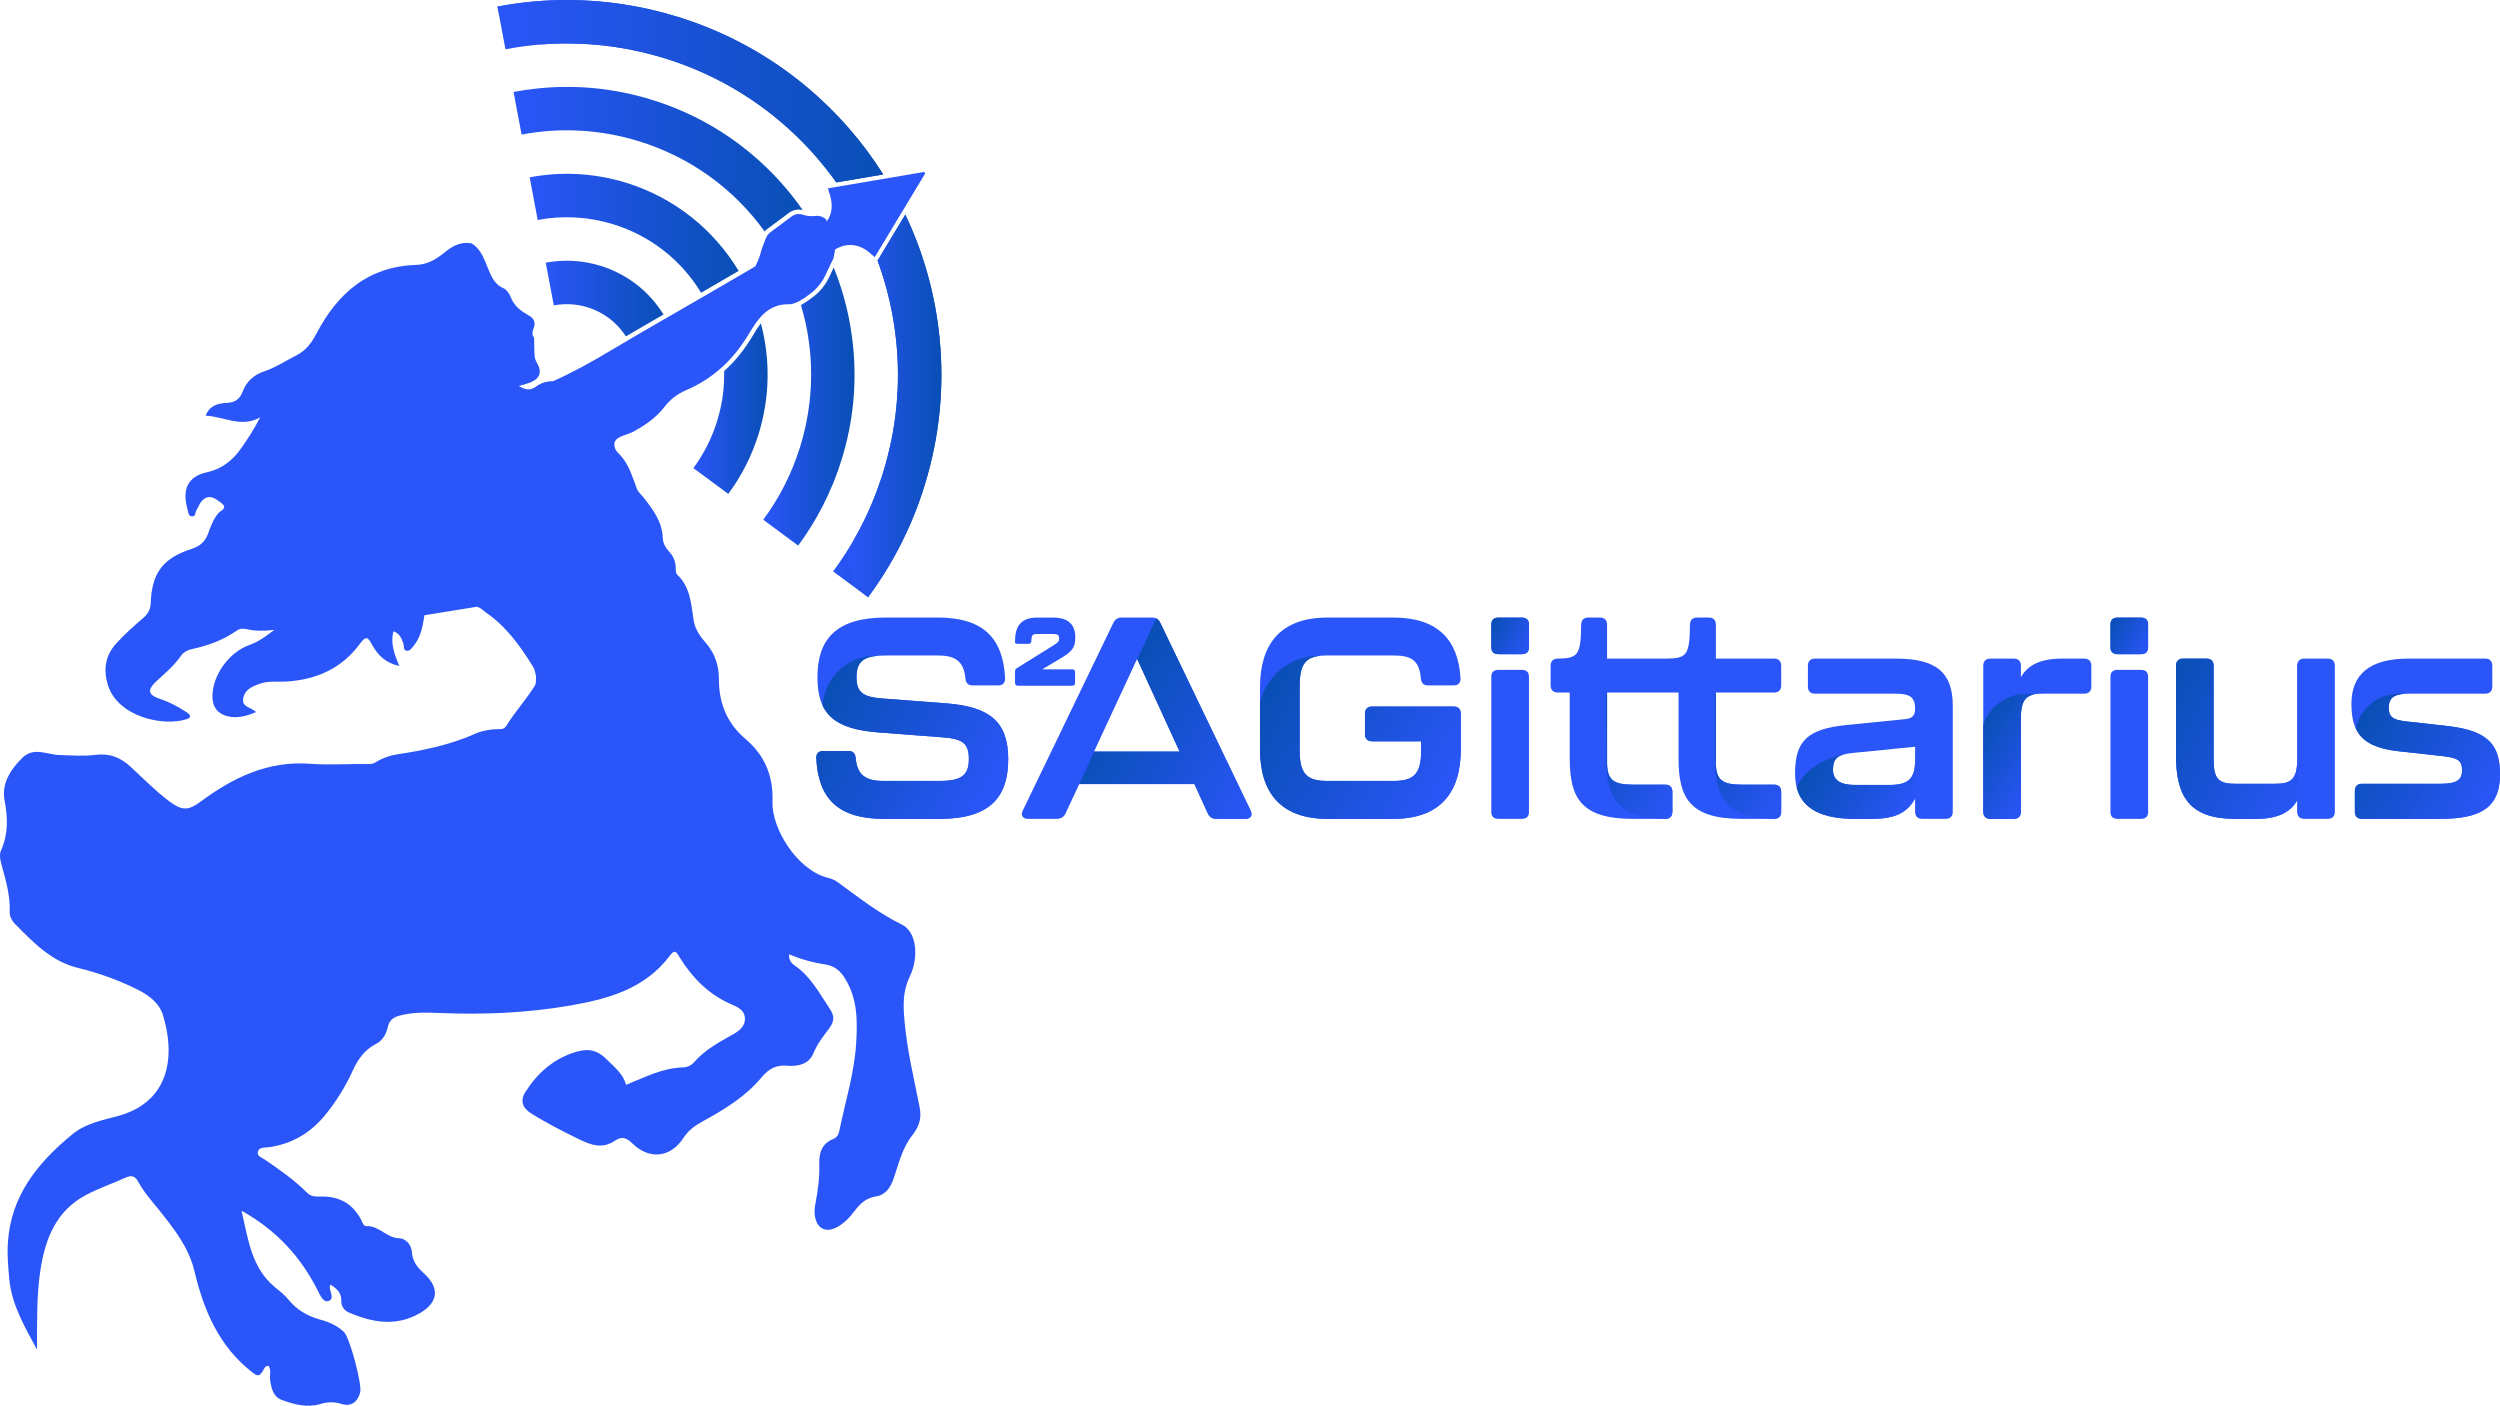 <?xml version="1.0" encoding="UTF-8"?><svg id="Livello_2" xmlns="http://www.w3.org/2000/svg" xmlns:xlink="http://www.w3.org/1999/xlink" viewBox="0 0 1577.96 887.25"><defs><style>.cls-1{fill:#2a55f8;}.cls-2{fill:url(#Sfumatura_senza_nome_2);}.cls-3{fill:url(#Sfumatura_senza_nome_2-3);}.cls-4{fill:url(#Sfumatura_senza_nome_2-2);}.cls-5{fill:url(#Sfumatura_senza_nome_2-6);}.cls-6{fill:url(#Sfumatura_senza_nome_2-5);}.cls-7{fill:url(#Sfumatura_senza_nome_2-4);}.cls-8{fill:url(#Sfumatura_senza_nome_2-9);}.cls-9{fill:url(#Sfumatura_senza_nome_2-8);}.cls-10{fill:url(#Sfumatura_senza_nome_2-7);}.cls-11{fill:url(#Sfumatura_senza_nome_2-12);}.cls-12{fill:url(#Sfumatura_senza_nome_2-15);}.cls-13{fill:url(#Sfumatura_senza_nome_2-20);}.cls-14{fill:url(#Sfumatura_senza_nome_2-18);}.cls-15{fill:url(#Sfumatura_senza_nome_2-14);}.cls-16{fill:url(#Sfumatura_senza_nome_2-17);}.cls-17{fill:url(#Sfumatura_senza_nome_2-13);}.cls-18{fill:url(#Sfumatura_senza_nome_2-16);}.cls-19{fill:url(#Sfumatura_senza_nome_2-19);}.cls-20{fill:url(#Sfumatura_senza_nome_2-10);}.cls-21{fill:url(#Sfumatura_senza_nome_2-11);}</style><linearGradient id="Sfumatura_senza_nome_2" x1="623.73" y1="507.69" x2="514.62" y2="444.69" gradientUnits="userSpaceOnUse"><stop offset="0" stop-color="#2a55f8"/><stop offset="1" stop-color="#094fb5"/></linearGradient><linearGradient id="Sfumatura_senza_nome_2-2" x1="794.91" y1="506" x2="695.94" y2="448.86" xlink:href="#Sfumatura_senza_nome_2"/><linearGradient id="Sfumatura_senza_nome_2-3" x1="912.57" y1="505.4" x2="796.36" y2="438.31" xlink:href="#Sfumatura_senza_nome_2"/><linearGradient id="Sfumatura_senza_nome_2-4" x1="965.86" y1="408.68" x2="940.48" y2="394.03" xlink:href="#Sfumatura_senza_nome_2"/><linearGradient id="Sfumatura_senza_nome_2-5" x1="1063.82" y1="499.63" x2="999.55" y2="462.52" xlink:href="#Sfumatura_senza_nome_2"/><linearGradient id="Sfumatura_senza_nome_2-6" x1="1132.5" y1="499.63" x2="1068.23" y2="462.52" xlink:href="#Sfumatura_senza_nome_2"/><linearGradient id="Sfumatura_senza_nome_2-7" x1="1204.84" y1="510.75" x2="1145.66" y2="476.58" xlink:href="#Sfumatura_senza_nome_2"/><linearGradient id="Sfumatura_senza_nome_2-8" x1="1289.75" y1="489.33" x2="1247" y2="464.65" xlink:href="#Sfumatura_senza_nome_2"/><linearGradient id="Sfumatura_senza_nome_2-9" x1="1356.65" y1="408.68" x2="1331.28" y2="394.03" xlink:href="#Sfumatura_senza_nome_2"/><linearGradient id="Sfumatura_senza_nome_2-10" x1="1463.56" y1="490.94" x2="1364.68" y2="433.86" xlink:href="#Sfumatura_senza_nome_2"/><linearGradient id="Sfumatura_senza_nome_2-11" x1="1568.82" y1="514.17" x2="1482.7" y2="464.45" xlink:href="#Sfumatura_senza_nome_2"/><linearGradient id="Sfumatura_senza_nome_2-12" x1="313.97" y1="57.56" x2="557.49" y2="57.56" xlink:href="#Sfumatura_senza_nome_2"/><linearGradient id="Sfumatura_senza_nome_2-13" x1="525.84" y1="256.21" x2="594.22" y2="256.21" xlink:href="#Sfumatura_senza_nome_2"/><linearGradient id="Sfumatura_senza_nome_2-14" x1="313.97" y1="57.56" x2="557.49" y2="57.56" xlink:href="#Sfumatura_senza_nome_2"/><linearGradient id="Sfumatura_senza_nome_2-15" x1="536.08" y1="256.21" x2="594.22" y2="256.21" xlink:href="#Sfumatura_senza_nome_2"/><linearGradient id="Sfumatura_senza_nome_2-16" x1="324.13" y1="100.49" x2="506.68" y2="100.49" xlink:href="#Sfumatura_senza_nome_2"/><linearGradient id="Sfumatura_senza_nome_2-17" x1="481.74" y1="256.61" x2="539.36" y2="256.61" xlink:href="#Sfumatura_senza_nome_2"/><linearGradient id="Sfumatura_senza_nome_2-18" x1="334.31" y1="147.25" x2="466.22" y2="147.25" xlink:href="#Sfumatura_senza_nome_2"/><linearGradient id="Sfumatura_senza_nome_2-19" x1="437.64" y1="257.91" x2="484.5" y2="257.91" xlink:href="#Sfumatura_senza_nome_2"/><linearGradient id="Sfumatura_senza_nome_2-20" x1="344.47" y1="188.41" x2="418.79" y2="188.41" xlink:href="#Sfumatura_senza_nome_2"/></defs><g id="Logo_Completo_Gradiente_Blu"><g id="Testo_Overlay_copia_8"><g id="Testo"><path class="cls-1" d="M515.23,478.7c-.18-3.06,1.44-4.68,4.32-4.68h16.02c2.88,0,4.32,1.62,4.5,4.5,1.08,10.44,5.94,14.4,17.64,14.4h35.28c13.68,0,18.54-3.42,18.54-13.86s-4.68-12.78-16.74-13.68l-40.14-3.06c-27.72-2.16-38.7-11.16-38.7-34.92s11.7-37.62,43.02-37.62h32.94c28.44,0,41.22,12.78,42.48,38.16,.18,3.06-1.44,4.68-4.32,4.68h-16.2c-2.88,0-4.32-1.62-4.5-4.5-1.08-10.44-5.94-14.4-17.46-14.4h-32.58c-13.86,0-18.72,3.24-18.72,13.86,0,9.9,4.68,12.42,16.74,13.32l40.14,3.06c27.36,2.16,38.88,11.7,38.88,35.28s-11.7,37.62-43.2,37.62h-35.46c-28.62,0-41.22-12.78-42.48-38.16Z"/><path class="cls-1" d="M640.68,430.98v-7.07c0-.97,.29-1.64,1.16-2.19l22.98-14.31c2.84-1.77,3.7-2.56,3.7-4.32,0-2.38-1.04-2.92-3.82-2.92h-10.3c-2.2,0-3.41,.43-3.41,4.14v.24c0,1.16-.64,1.83-1.74,1.83h-6.83c-1.1,0-1.74-.3-1.74-.85v-.85c0-8.77,3.3-14.86,13.72-14.86h10.59c9.78,0,13.72,4.93,13.72,12.42s-2.78,9.44-10.94,14.31l-9.9,5.91h18.98c1.1,0,1.74,.67,1.74,1.83v6.7c0,1.16-.64,1.83-1.74,1.83h-34.43c-1.1,0-1.74-.67-1.74-1.83Z"/><path class="cls-1" d="M762.37,513.43l-8.46-18.54h-72.72l-8.64,18.54c-1.08,2.16-2.88,3.42-5.4,3.42h-18.18c-3.42,0-4.86-2.16-3.42-5.22l57.24-118.62c1.08-2.16,2.7-3.24,5.22-3.24h19.08c2.52,0,4.14,1.08,5.22,3.24l57.06,118.62c1.44,3.06,0,5.22-3.42,5.22h-18.18c-2.52,0-4.32-1.08-5.4-3.42Zm-17.82-39.06l-26.82-58.5-27.18,58.5h54Z"/><path class="cls-1" d="M795.31,473.12v-39.42c0-27,12.78-43.92,42.66-43.92h41.4c28.08,0,41.04,14.04,42.48,38.16,.18,3.06-1.44,4.68-4.32,4.68h-16.2c-2.88,0-4.32-1.62-4.5-4.5-1.08-11.7-6.3-14.4-17.46-14.4h-41.4c-12.42,0-17.64,3.42-17.64,19.08v41.22c0,15.48,5.58,18.9,17.64,18.9h41.4c12.06,0,17.64-3.42,17.64-18.9v-6.12h-30.96c-2.88,0-4.5-1.62-4.5-4.5v-12.96c0-2.88,1.62-4.5,4.5-4.5h51.48c2.88,0,4.5,1.62,4.5,4.5v22.68c0,26.82-12.78,43.74-42.66,43.74h-41.4c-29.88,0-42.66-16.92-42.66-43.74Z"/><path class="cls-1" d="M941.29,408.72v-14.73c0-2.68,1.62-4.18,4.5-4.18h14.76c2.88,0,4.5,1.51,4.5,4.18v14.73c0,2.68-1.62,4.18-4.5,4.18h-14.76c-2.88,0-4.5-1.51-4.5-4.18Zm0,103.95v-85.7c0-2.68,1.62-4.18,4.5-4.18h14.76c2.88,0,4.5,1.51,4.5,4.18v85.7c0,2.68-1.62,4.18-4.5,4.18h-14.76c-2.88,0-4.5-1.51-4.5-4.18Z"/><path class="cls-1" d="M1119.76,437.12c2.88,0,4.5-1.62,4.5-4.5v-12.42c0-2.88-1.62-4.5-4.5-4.5h-36.72v-21.42c0-2.88-1.62-4.5-4.5-4.5h-7.38c-2.88,0-4.5,1.62-4.5,4.86-.18,19.08-2.16,20.88-14.76,21.06-.15,0-.27,.02-.41,.03-.14,0-.27-.03-.41-.03h-36.72v-21.42c0-2.88-1.62-4.5-4.5-4.5h-7.38c-2.88,0-4.5,1.62-4.5,4.86-.18,19.08-2.16,20.88-14.76,21.06-2.88,0-4.5,1.62-4.5,4.5v12.42c0,2.88,1.62,4.5,4.5,4.5h7.56v41.58c0,25.2,7.38,38.16,39.96,38.16h20.34c2.88,0,4.5-1.62,4.5-4.5v-12.6c0-2.88-1.62-4.5-4.5-4.5h-20.34c-12.78,0-16.38-3.24-16.38-14.04v-44.1h36.72c.15,0,.27-.02,.41-.03,.14,0,.27,.03,.41,.03h7.56v41.58c0,25.2,7.38,38.16,39.96,38.16h20.34c2.88,0,4.5-1.62,4.5-4.5v-12.6c0-2.88-1.62-4.5-4.5-4.5h-20.34c-12.78,0-16.38-3.24-16.38-14.04v-44.1h36.72Z"/><path class="cls-1" d="M1133.01,488.24c0-20.52,7.74-28.08,32.22-30.6l37.8-3.78c4.32-.54,5.76-2.7,5.76-6.48,0-7.38-3.24-9.54-12.6-9.54h-50.58c-2.88,0-4.5-1.62-4.5-4.5v-13.14c0-2.88,1.62-4.5,4.5-4.5h51.12c25.92,0,35.82,9.18,35.82,29.7v66.96c0,2.88-1.62,4.5-4.5,4.5h-14.76c-2.88,0-4.5-1.62-4.5-4.5v-8.46c-4.68,8.64-11.88,12.96-27.54,12.96h-10.44c-24.12,0-37.8-8.28-37.8-28.62Zm59.76,7.2c11.88,0,16.02-3.96,16.02-15.48v-8.64l-39.6,3.96c-9.54,.9-12.24,3.6-12.24,10.62,0,6.48,4.68,9.54,13.68,9.54h22.14Z"/><path class="cls-1" d="M1315.52,415.7c2.88,0,4.5,1.62,4.5,4.5v13.14c0,2.88-1.62,4.5-4.5,4.5h-25.92c-9.72,0-14.04,2.52-14.04,15.3v59.22c0,2.88-1.62,4.5-4.5,4.5h-14.76c-2.88,0-4.5-1.62-4.5-4.5v-92.16c0-2.88,1.62-4.5,4.5-4.5h14.76c2.88,0,4.5,1.62,4.5,4.5v7.2c4.32-7.56,12.24-11.7,26.1-11.7h13.86Z"/><path class="cls-1" d="M1332.09,408.72v-14.73c0-2.68,1.62-4.18,4.5-4.18h14.76c2.88,0,4.5,1.51,4.5,4.18v14.73c0,2.68-1.62,4.18-4.5,4.18h-14.76c-2.88,0-4.5-1.51-4.5-4.18Zm0,103.95v-85.7c0-2.68,1.62-4.18,4.5-4.18h14.76c2.88,0,4.5,1.51,4.5,4.18v85.7c0,2.68-1.62,4.18-4.5,4.18h-14.76c-2.88,0-4.5-1.51-4.5-4.18Z"/><path class="cls-1" d="M1454.46,415.7h14.76c2.88,0,4.5,1.62,4.5,4.5v92.16c0,2.88-1.62,4.5-4.5,4.5h-14.76c-2.88,0-4.5-1.62-4.5-4.5v-7.2c-4.32,7.56-12.24,11.7-26.1,11.7h-13.14c-28.8,0-37.26-14.22-37.26-39.96v-56.7c0-2.88,1.62-4.5,4.5-4.5h14.76c2.88,0,4.5,1.62,4.5,4.5v59.22c0,12.6,3.24,15.3,14.04,15.3h24.66c9.72,0,14.04-2.34,14.04-15.3v-59.22c0-2.88,1.62-4.5,4.5-4.5Z"/><path class="cls-1" d="M1486.34,512.35v-13.14c0-2.88,1.62-4.5,4.5-4.5h49.5c9.9,0,13.68-2.16,13.68-8.46s-2.7-7.92-12.24-9l-27.72-3.06c-22.5-2.52-29.88-11.16-29.88-29.88s11.52-28.62,36.18-28.62h48.24c2.88,0,4.5,1.62,4.5,4.5v13.14c0,2.88-1.62,4.5-4.5,4.5h-47.7c-9,0-13.14,1.98-13.14,8.82,0,5.94,2.52,7.74,10.8,8.64l27.18,3.06c25.2,3.06,32.22,12.24,32.22,30.42,0,20.34-11.34,28.08-37.8,28.08h-49.32c-2.88,0-4.5-1.62-4.5-4.5Z"/></g><g id="Overlay"><path class="cls-2" d="M636.37,479.24c0,24.3-11.7,37.62-43.2,37.62h-35.46c-28.62,0-41.22-12.78-42.48-38.16-.18-3.06,1.44-4.68,4.32-4.68h16.02c2.84,0,4.28,1.58,4.49,4.39,.01,.03,.01,.07,.01,.11,1.08,10.44,5.94,14.4,17.64,14.4h35.28c13.68,0,18.54-3.42,18.54-13.86s-4.68-12.78-16.74-13.68l-13.22-1.01-26.92-2.05c-19.17-1.49-30.33-6.26-35.39-16.91,1.02-17.58,15.6-31.53,33.44-31.53,.5,0,.99,.01,1.48,.03-9.94,.82-13.57,4.49-13.57,13.67,0,9.9,4.68,12.42,16.74,13.32l28.58,2.18,11.56,.88c27.36,2.16,38.88,11.7,38.88,35.28Z"/><path class="cls-4" d="M786.62,516.83l-20.13-.07c-1.87-.32-3.24-1.39-4.13-3.32l-8.45-18.54h-72.72l-8.64,18.54,18.14-39.06h53.85l-26.74-58.35,11.94-25.71c1.1,.52,1.93,1.42,2.57,2.7l57.05,118.62c1.34,2.85,.19,4.92-2.74,5.19Z"/><path class="cls-3" d="M922.02,450.44v22.68c0,26.82-12.78,43.74-42.65,43.74h-41.4c-29.88,0-42.66-16.92-42.66-43.74v-29.94c4.12-16.82,19.3-29.3,37.39-29.3,.35,0,.7,0,1.05,.01-9.39,.84-13.42,5.16-13.42,18.91v41.22c0,8.76,1.79,13.66,5.53,16.25,2.86,2,6.88,2.65,12.11,2.65h41.4c12.05,0,17.63-3.42,17.63-18.9v-6.12h-30.95c-2.88,0-4.5-1.62-4.5-4.5v-12.96c0-2.88,1.62-4.5,4.5-4.5h51.47c2.88,0,4.5,1.62,4.5,4.5Z"/><path class="cls-7" d="M945.79,412.9h14.76c2.88,0,4.5-1.51,4.5-4.18v-14.73c0-2.68-1.62-4.18-4.5-4.18h-14.76c-2.88,0-4.5,1.51-4.5,4.18v14.73c0,2.68,1.62,4.18,4.5,4.18Z"/><g id="tt"><path class="cls-6" d="M1051.08,495.26h-20.34c-12.78,0-16.38-3.24-16.38-14.04v-43.34h-.58v40.82c0,24.64,7.05,37.58,37.82,38.14h.02c2.54-.19,3.96-1.79,3.96-4.48v-12.6c0-2.88-1.62-4.5-4.5-4.5Z"/><path class="cls-5" d="M1119.76,495.26h-20.34c-12.78,0-16.38-3.24-16.38-14.04v-43.34h-.58v40.82c0,24.64,7.05,37.58,37.82,38.14h.02c2.54-.19,3.96-1.79,3.96-4.48v-12.6c0-2.88-1.62-4.5-4.5-4.5Z"/></g><path class="cls-10" d="M1208.74,481.68c-.42,10.19-4.72,13.76-15.98,13.76h-22.14c-8.99,0-13.67-3.06-13.67-9.54,0-5.43,1.63-8.27,6.78-9.7,.17-.09,.33-.18,.49-.27-11.75,2.84-24.75,8.77-30.18,21.12,3.59,13.96,16.49,19.81,36.76,19.81h10.44c15.66,0,22.86-4.32,27.54-12.96,0,0,.3-16.56,.26-26.07l-.3,3.85Z"/><path class="cls-9" d="M1283.99,438.28c-5.79,1.15-8.43,4.88-8.43,14.86v59.22c0,2.88-1.62,4.5-4.5,4.5h-14.76c-2.88,0-4.5-1.62-4.5-4.5v-54.98c3.93-11.35,14.71-19.5,27.4-19.5,1.63,0,3.23,.13,4.79,.4Z"/><path class="cls-8" d="M1336.59,412.9h14.76c2.88,0,4.5-1.51,4.5-4.18v-14.73c0-2.68-1.62-4.18-4.5-4.18h-14.76c-2.88,0-4.5,1.51-4.5,4.18v14.73c0,2.68,1.62,4.18,4.5,4.18Z"/><path class="cls-20" d="M1450.2,418.48v95.6c-.16-.51-.24-1.08-.24-1.72v-7.2c-4.32,7.56-12.24,11.7-26.1,11.7h-13.14c-28.8,0-37.26-14.22-37.26-39.96v-56.7c0-2.88,1.62-4.5,4.5-4.5h14.76c2.88,0,4.5,1.62,4.5,4.5v59.22c0,12.6,3.24,15.3,14.04,15.3h24.66c9.72,0,14.04-2.34,14.04-15.3v-59.22c0-.64,.08-1.21,.24-1.72Z"/><path class="cls-21" d="M1577.95,488.78c0,20.34-11.33,28.08-37.79,28.08h-49.32c-2.88,0-4.5-1.62-4.5-4.5v-13.14c0-2.88,1.62-4.5,4.5-4.5h49.5c9.9,0,13.68-2.16,13.68-8.46s-2.7-7.92-12.24-9l-1.9-.21-25.82-2.85c-15.07-1.69-23.35-6.12-27.17-14.48,2.8-12.5,13.97-21.84,27.31-21.84,.92,0,1.83,.04,2.73,.13-6.26,.59-9.17,2.91-9.17,8.65s2.52,7.74,10.8,8.64l22.46,2.53,4.72,.53c25.19,3.06,32.21,12.24,32.21,30.42Z"/></g></g><g id="Logo_Definitivo_copia_4"><g id="Wireless"><path class="cls-11" d="M527.86,115.12c-10.17-14.32-22.08-27.25-35.59-38.65-21.39-18.02-45.86-31.38-72.77-39.7-20.48-6.33-41.2-9.34-61.6-9.34-.82,0-1.64,0-2.46,.02-.82,0-1.64,.02-2.46,.04-.78,.02-1.55,.04-2.33,.07-.08,0-.17,0-.25,.01-.77,.03-1.55,.06-2.33,.1-.65,.03-1.3,.06-1.95,.1-.07,0-.13,.01-.19,.01-.46,.03-.91,.05-1.35,.08-.04,0-.09,0-.14,.01-8.56,.55-17.04,1.64-25.4,3.23l-5.08-26.94c14.38-2.74,29.08-4.15,43.95-4.15,23.07,0,46.52,3.41,69.68,10.57,30.44,9.4,58.14,24.52,82.34,44.93,18.64,15.72,34.58,34.03,47.54,54.59l-1.42,.24c-9.38,1.6-18.77,3.19-28.2,4.79Z"/><path class="cls-17" d="M583.64,306.23c-7.94,25.67-19.93,49.41-35.75,70.74l-22.05-16.31c5.14-6.93,9.82-14.15,14.04-21.63h0c.44-.79,.88-1.58,1.31-2.37,.02-.04,.04-.08,.07-.12,.43-.79,.86-1.58,1.28-2.38,.41-.76,.8-1.52,1.19-2.29,.06-.11,.12-.21,.17-.32,.39-.77,.78-1.55,1.16-2.32,.38-.77,.76-1.54,1.13-2.32,.35-.72,.69-1.45,1.03-2.18,.17-.37,.35-.75,.52-1.12,.21-.46,.42-.91,.62-1.37,.16-.34,.31-.69,.46-1.04,.34-.77,.67-1.53,1-2.3,.33-.77,.66-1.55,.98-2.33,.35-.85,.7-1.7,1.03-2.55,.02-.03,.03-.05,.03-.08,.27-.66,.53-1.33,.78-2,.14-.35,.27-.7,.4-1.04,.67-1.75,1.32-3.51,1.93-5.29,.21-.61,.43-1.22,.63-1.83,.36-1.05,.71-2.11,1.05-3.17,.27-.82,.53-1.65,.78-2.48,8.32-26.91,11.1-54.65,8.29-82.48-1.79-17.63-5.76-34.81-11.86-51.32,.22-.19,.41-.42,.56-.67,5.7-9.48,11.36-18.87,16.99-28.22,11.61,24.48,18.86,50.48,21.59,77.44,3.19,31.5,.04,62.9-9.37,93.34Z"/><path class="cls-15" d="M556.07,110.33c-9.38,1.6-18.77,3.19-28.2,4.79-10.17-14.32-22.08-27.25-35.59-38.65-21.39-18.02-45.86-31.38-72.77-39.7-20.48-6.33-41.2-9.34-61.6-9.34-.82,0-1.64,0-2.46,.02-.82,0-1.64,.02-2.46,.04-.78,.02-1.56,.04-2.33,.07-.08,0-.17,0-.25,.01-.77,.03-1.55,.06-2.33,.1-.65,.03-1.31,.07-1.95,.1-.07,0-.13,.01-.19,.01-.46,.03-.91,.05-1.35,.08-.04,0-.09,0-.14,.01-14.68,.95-27.75-9.25-30.48-23.71,14.38-2.74,29.08-4.15,43.95-4.15,23.07,0,46.52,3.41,69.68,10.57,30.44,9.4,58.14,24.52,82.34,44.93,18.64,15.72,34.58,34.03,47.54,54.59l-1.42,.24Z"/><path class="cls-12" d="M583.64,306.23c-7.94,25.67-19.93,49.41-35.75,70.74-7.69-5.68-11.82-14.49-11.82-23.48,0-4.93,1.24-9.9,3.81-14.46h0c.44-.79,.88-1.58,1.31-2.37,.02-.04,.04-.08,.07-.12,.43-.79,.86-1.58,1.28-2.38,.41-.76,.8-1.52,1.19-2.29,.06-.11,.12-.21,.17-.32,.39-.77,.78-1.55,1.16-2.32,.38-.77,.76-1.54,1.13-2.32,.35-.72,.69-1.45,1.03-2.18,.17-.37,.35-.75,.52-1.12,.21-.46,.42-.91,.62-1.37,.16-.35,.31-.69,.46-1.04,.34-.77,.67-1.53,1-2.3,.33-.77,.66-1.55,.98-2.33,.35-.85,.7-1.7,1.03-2.55,.02-.03,.03-.05,.03-.08,.27-.66,.53-1.33,.78-2,.14-.35,.27-.7,.4-1.04,.67-1.75,1.32-3.51,1.93-5.29,.21-.61,.43-1.22,.63-1.83,.36-1.05,.71-2.11,1.05-3.17,.27-.82,.53-1.65,.78-2.48,8.32-26.91,11.1-54.65,8.29-82.48-1.79-17.63-5.76-34.81-11.86-51.32,.22-.19,.41-.42,.56-.67,5.7-9.48,11.36-18.87,16.99-28.22,11.61,24.48,18.86,50.48,21.59,77.44,3.19,31.5,.04,62.9-9.37,93.34Z"/><path class="cls-18" d="M498.05,134.29l-13.69,10.19c-.66,.49-1.24,1.05-1.72,1.65-19.46-27.06-47.01-46.97-79.33-56.96-24.36-7.53-49.68-8.89-74.09-4.22l-5.08-26.91c5.14-.98,10.34-1.73,15.58-2.26,24.2-2.45,48.32-.04,71.69,7.2,23.38,7.22,44.65,18.84,63.25,34.51,12.24,10.32,22.95,22.08,32.03,35.14-2.97-.78-6.15-.18-8.63,1.66Z"/><path class="cls-16" d="M531.24,290.04c-6.2,20.07-15.6,38.31-27.46,54.32l-22.04-16.3c10.06-13.59,18.03-29.07,23.31-46.12,9.12-29.5,9.18-60.38,.48-89.37,.54-.3,1.03-.63,1.49-.93,.49-.33,.96-.65,1.32-.8,.19-.08,.37-.18,.54-.3l3.72-2.68c4.56-3.27,8.25-7.69,10.67-12.77l2.97-6.23c6.38,15.83,10.48,32.41,12.2,49.48,2.45,24.2,.04,48.32-7.2,71.69Z"/><path class="cls-14" d="M442.53,184.79c-12.61-20.77-32.08-36-55.42-43.22-15.7-4.85-32-5.72-47.72-2.71l-5.07-26.93c19.65-3.75,40.48-2.87,60.9,3.43,30.88,9.55,55.51,29.89,71.01,55.62-5.93,3.47-11.86,6.92-17.81,10.38-.67,.39-1.34,.78-2.01,1.17l-1.23,.71c-.88,.51-1.76,1.03-2.65,1.54Z"/><path class="cls-19" d="M478.84,273.84c-4.33,14.01-10.89,26.74-19.16,37.91l-22.04-16.29c6.57-8.86,11.64-18.87,15-29.72,3.2-10.37,4.67-20.99,4.43-31.54,6.81-6.09,12.75-13.43,17.92-22.1,1.74-2.92,3.44-5.64,5.27-8.02,5.9,22.2,5.85,46.25-1.42,69.77Z"/><path class="cls-13" d="M395.05,212.28c-5.64-8.76-14.09-15.19-24.14-18.3-7.02-2.17-14.32-2.56-21.36-1.21l-5.08-26.96c11.38-2.17,23.18-1.54,34.54,1.97,16.69,5.16,30.64,15.98,39.78,30.72-7.85,4.52-15.81,9.13-23.73,13.79h0Z"/></g><path id="Centauro" class="cls-1" d="M580.45,698.89c1.37,6.92-.29,12.22-4.61,17.67-6.16,7.77-8.5,17.54-11.61,26.74-2.07,6.14-4.97,10.84-11.41,11.88-6.13,.98-9.94,4.5-13.38,9.12-2.87,3.85-6.17,7.37-10.37,9.83-7.61,4.48-13.71,1.59-14.8-7.2-.32-2.58,.03-5.32,.53-7.9,1.57-8.13,2.58-16.28,2.32-24.58-.21-6.9,1.71-12.67,8.74-15.51,2.5-1,3.46-2.89,3.98-5.47,3.69-18.16,9.35-35.87,10.53-54.6,.9-14.35,.96-28.19-6.8-40.95-2.9-4.77-6.54-8.2-12.38-9.1-7.84-1.21-15.51-3.22-23.03-6.52-.58,3.59,1.53,5.81,3.4,7.08,10.03,6.82,15.4,17.26,21.92,26.88,3.13,4.62,3.5,8.02-.09,12.81-3.71,4.96-7.59,9.89-10.07,15.93-2.74,6.66-9.63,8.26-16.25,7.66-7.12-.64-11.83,1.9-16.36,7.34-10.02,12.06-23.28,20.17-36.86,27.6-4.98,2.73-9.2,5.63-12.46,10.64-8.24,12.63-21.7,13.91-32.36,3.36-3.38-3.35-6.57-4.54-10.49-1.85-8.21,5.63-15.08,3.23-23.56-.92-10.01-4.9-19.82-9.92-29.29-15.77-5.81-3.59-7.7-8.06-3.98-13.94,7.32-11.55,17.24-20.39,30.36-24.73,7.36-2.43,13.82-2.8,20.85,4.26,5.03,5.05,10.42,9.09,12.24,16.08,11.93-4.81,23.05-10.68,35.92-11.01,2.81-.07,5.33-1.32,7.07-3.32,6.82-7.81,15.73-12.57,24.54-17.55,3.99-2.25,7.86-5.15,7.48-10.43-.37-5.04-4.69-6.85-8.59-8.53-14.26-6.16-24.52-16.65-32.57-29.6-1.6-2.57-2.7-5.77-6.01-1.33-15.75,21.14-38.96,27.53-63.23,31.74-27.13,4.7-54.47,5.82-81.94,4.7-8.5-.35-17.01-.64-25.41,1.57-4.01,1.05-6.72,3-7.61,7.15-1,4.64-3.21,8.55-7.51,10.78-7.26,3.77-11.49,9.86-14.78,17.14-4.39,9.71-10.03,18.73-16.73,27.11-9.45,11.8-21.38,18.94-36.37,21-2.53,.35-6.02-.27-6.68,2.99-.56,2.79,2.73,3.57,4.59,4.86,9.18,6.39,18.42,12.72,26.33,20.68,2.64,2.66,5.59,2.65,8.8,2.56,11.44-.32,20.04,4.34,25.46,14.56,.87,1.63,1.45,4.22,3.37,4.12,7.96-.41,12.64,7.38,20.5,7.63,4.53,.14,7.92,4.31,8.19,8.67,.39,6.32,3.82,10.05,8.04,13.94,9.52,8.78,8.55,17.91-2.72,24.52-15.02,8.81-30.21,6.2-45.21-.31-2.85-1.24-4.79-3.99-4.65-6.99,.25-5.35-2.87-8.04-6.75-10.55-.21,.49-.58,.92-.57,1.35,.02,3.16,3.29,7.73-.87,9.02-3.23,1-5.27-3.83-6.77-6.81-10.62-20.95-25.62-37.7-48.01-50.2,4.29,18.51,6.29,36.13,21.25,48.4,2.88,2.36,5.91,4.68,8.22,7.55,5.43,6.71,12.34,10.69,20.57,12.9,5.42,1.46,10.53,3.78,14.67,7.78,3.61,3.5,11.58,33.33,10.16,38.16-1.79,6.08-5.7,9.1-12,7.11-4.55-1.43-8.69-1.22-13.2,.12-8.32,2.45-16.44,.27-24.22-2.56-5.42-1.98-6.61-7.21-7.4-12.36-.48-3.06,.87-6.33-1-9.25-2.52,.03-2.89,2.24-3.81,3.65-2.16,3.3-3.39,2.93-6.61,.41-20.91-16.38-30.47-38.99-36.38-63.82-3.56-14.98-12.88-26.71-22.2-38.39-4.65-5.82-9.7-11.36-13.26-17.96-1.89-3.49-4.08-4.38-7.76-2.72-8.49,3.83-17.39,6.85-25.57,11.24-18.38,9.87-25.26,27.27-28.31,46.55-2.64,16.75-2.16,33.7-2.26,50.85-7.58-14.18-15.95-28.04-17.47-44.38-.71-7.6-1.42-15.24-.92-23.06,1.93-29.92,18.99-50.6,40.7-68.48,8.21-6.76,18.82-8.83,28.74-11.51,34.12-9.25,35.92-39.88,28.36-64-2.17-6.92-8.1-11.72-14.68-15.14-12.35-6.42-25.41-11.04-38.87-14.35-17.03-4.18-28.36-16.26-39.97-27.97-1.74-1.75-3.24-4.78-3.13-7.15,.49-10.84-2.69-20.9-5.45-31.12-.66-2.47-1.04-5.64-.06-7.83,4.65-10.38,4.38-20.62,2.29-31.69-2.01-10.63,3.75-19.55,11.3-26.92,7.21-7.03,15.72-1.84,23.45-1.67,7.34,.16,14.97,.86,22.01-.07,9.29-1.22,16.13,1.39,22.5,7.22,8.25,7.54,16.02,15.62,25.03,22.3,7.74,5.74,11.74,5.63,19.38-.02,20.57-15.22,42.56-25.98,69.29-23.92,11.91,.92,23.95-.05,35.93,.19,2.29,.04,4.04-.29,5.25-1.08,4.56-2.97,9.88-4.57,15.26-5.35,12.64-1.83,31.69-5.53,47.05-12.5,5.32-2.42,11.16-3.17,17-3.19,1.23,0,2.4-.67,3.21-1.98,5.51-8.95,12.64-16.67,18.14-25.57,.76-1.22,.43-3.12,.69-5.41-.46-1.66-.61-4.24-1.8-6.17-8.13-13.17-17.07-25.71-30.11-34.58-1.52-1.04-3.16-3.04-5.04-3.26l-.13-.27-33.43,5.42c-.83,5.56-1.75,11.01-4.45,15.84-.63,1.13-1.36,2.23-2.21,3.28-1.15,1.42-2.25,3.4-4.25,3.3-2.7-.12-1.75-2.79-2.31-4.38-1.14-3.24-2.2-6.49-6.34-7.92-1.95,7.57,.49,14.26,3.72,21.9-8.87-1.94-13.78-7.06-17.3-13.6-2.39-4.44-3.71-5.72-7.37-.68-11.39,15.69-27.49,22.92-46.53,24.1-5.81,.36-11.73-.61-17.4,1.55-4.59,1.75-9.08,3.67-9.94,9.24-.87,5.58,4.98,5.28,8.14,8.49-6.02,2.51-11.7,4.08-17.69,2.72-6.55-1.49-9.92-6.04-9.87-12.74,.09-13.37,10.51-27.81,23.48-32.38,5.35-1.89,9.74-5.02,15.58-9.48-7.02,.82-12.2,.69-17.34-.43-2.11-.46-4.32-.55-6.18,.76-8.62,6.12-18.3,9.58-28.55,11.8-2.59,.56-5.14,1.84-6.71,4.09-4.3,6.2-9.98,10.98-15.47,16.03-6.27,5.78-5.51,8.85,2.5,11.45,5.91,1.92,11.18,4.94,16.35,8.24,2,1.28,3.78,3.2,.12,4.39-15.09,4.88-43.47-1.59-49.69-21.38-3.06-9.73-1.75-18.63,4.97-26.14,5.3-5.92,11.33-11.24,17.37-16.43,3.1-2.66,4.5-5.42,4.65-9.52,.69-18.78,7.66-28.14,25.69-33.95,5.37-1.73,8.7-4.65,10.55-9.8,1.61-4.5,3.22-9.01,6.41-12.77,1.54-1.82,6.31-3.08,1.82-6.5-3.63-2.75-7.55-5.91-11.96-1.5-1.62,1.62-2.39,4.08-3.66,6.09-.9,1.42-.42,4.31-3.1,3.88-2.22-.36-2.07-2.86-2.55-4.55-3.59-12.52,.25-20.6,12.16-23.23,9.26-2.05,15.88-7.17,21.17-14.43,4.51-6.19,8.55-12.73,12.57-20.29-11.87,6.78-22.76-.41-34.44-1.03,2.39-6.38,7.77-7.82,13.31-8.07,5.28-.24,8.25-2.36,10.09-7.26,2.36-6.34,7.17-10.54,13.58-12.65,7.14-2.35,13.28-6.58,19.88-9.87,6.6-3.29,9.96-8.05,13.09-14.03,13.36-25.49,32.7-42.35,63.07-43.29,6.24-.19,11.74-3.03,16.67-6.99,4.8-3.84,9.79-7.56,16.52-6.77,.41,.05,.77,.05,1.1,.03,1.22,.49,5.44,2.71,8.66,10.61,.16,.39,.37,.81,.62,1.26,.22,.64,.47,1.29,.75,1.94,2.58,6.03,4.1,11.73,10.68,14.68,1.94,.87,3.63,3.31,4.44,5.4,1.97,5.04,5.45,8.24,10.02,10.87,3.31,1.91,6.63,3.74,4.38,9.38-.99,2.47-.71,4.38,.41,5.46l.3,11.04,.06,.02c-.07,1.54,.49,3.27,1.61,5.21,3.58,6.22,1.11,10.07-5,12.35-2.11,.78-4.33,1.27-6.61,1.93,3.74,2.12,6.91,3.38,10.98,.33,3.05-2.29,6.85-3.42,10.62-3.32,12.63-5.59,24.69-12.35,36.6-19.48,13.56-8.12,27.27-16,40.97-23.89,6.68-3.84,13.36-7.69,20.02-11.57,1.08-.63,2.17-1.26,3.25-1.89,8.96-5.21,17.91-10.43,26.85-15.65,1.71-3.15,3-6.8,4.06-10.87l2.51-6.76c.24-.29,.43-.61,.59-1,.43-1.12,1.23-2.05,2.19-2.77l13.68-10.19c1.94-1.44,4.46-1.84,6.76-1.08,2.62,.86,5.42,1.18,8,.83,2.56-.34,5.13,.45,6.95,2.28l.2,.2c.04,.44,.07,.73,.1,1.16,.06-.08,.13-.16,.19-.25,3.57-5.08,3.97-11.35,1.14-18.93-.15-.42-.22-.87-.48-1.91,20.33-3.46,40.51-6.88,60.69-10.31,.23,.29,.46,.57,.7,.86-10.56,17.53-21.12,35.07-31.86,52.9-1.21-1.02-2.1-1.71-2.93-2.47-6.42-5.88-15.09-6.96-22.22-2.25-.07,1.08-.24,2.17-.5,3.28-.19,.81-.33,1.61-.42,2.4l-.35,.48-4.87,10.22c-2.23,4.67-5.6,8.7-9.8,11.72l-3.72,2.68c-1.26,.53-2.45,1.67-3.7,2.15-1.73,.67-3.65,1.6-5.38,1.54-13.34-.41-19.71,8.87-25.57,18.69-9.55,16.02-22.41,28.2-39.72,35.59-5.16,2.2-9.77,5.59-13.21,10.08-5.49,7.15-12.51,12.09-20.41,16.25-4.26,2.24-11.83,2.8-11.59,8.17,.09,2.12,1.04,3.77,2.45,5.14,3.5,3.41,6.1,7.63,7.91,12.17,1.04,2.6,2.02,5.13,2.82,7.34,.21,1.01,.58,2.02,1.05,2.99,.01,.03,.02,.07,.03,.09,.26,.77,.84,1.65,1.69,2.61,.95,1.18,2.06,2.27,2.99,3.47,5.76,7.39,11.29,14.89,11.63,24.84,.12,3.36,1.66,6.08,3.89,8.52,2.6,2.83,4.17,6.1,4.27,10.06,.04,1.56-.02,3.7,.92,4.59,8.47,8.03,8.8,18.81,10.49,29.24,.88,5.37,4.09,9.88,7.59,13.88,5.77,6.59,8.3,14.33,8.28,22.76-.04,15.29,5.04,27.94,16.86,37.97,12.11,10.27,17.53,23.3,16.96,39.51-.59,16.92,15.35,42.65,34.17,47.81,2.29,.63,4.74,1.35,6.62,2.72,13.25,9.62,25.97,19.77,40.94,27.08,9.02,4.4,11.02,20.01,4.86,32.9-4.54,9.52-4.11,18.19-3.22,28.26,1.63,18.42,5.99,36.19,9.53,54.16Z"/></g></g></svg>